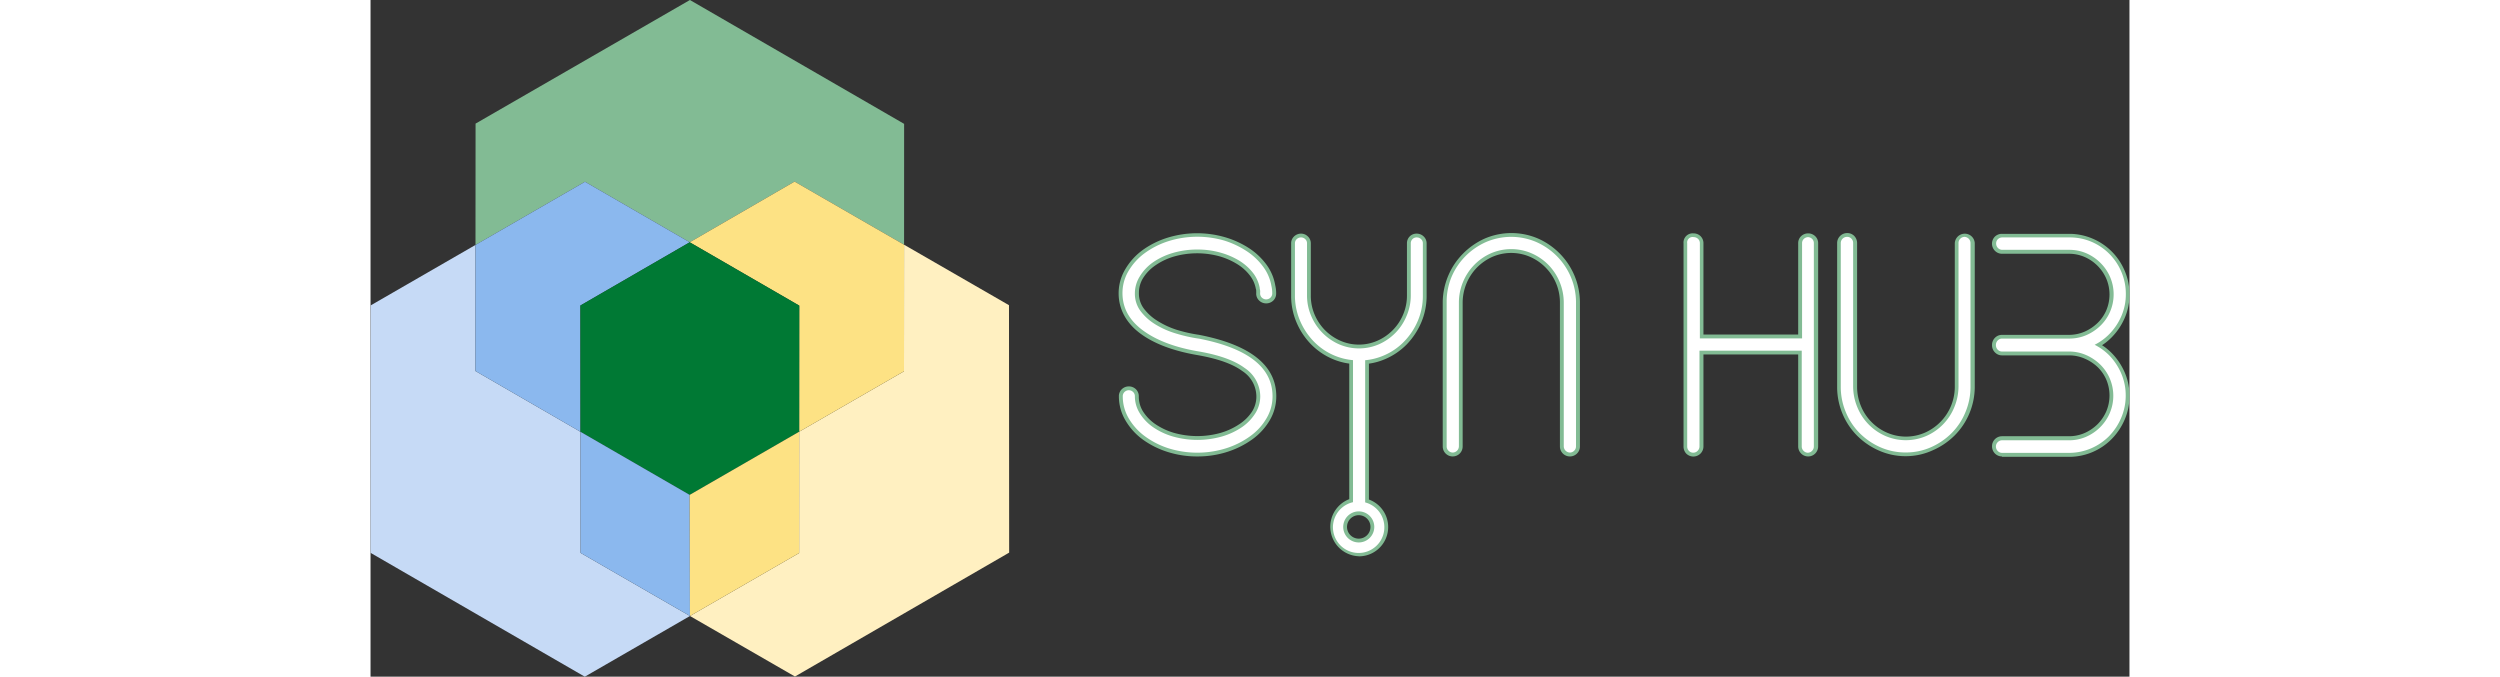 <svg width="133" height="36" xmlns="http://www.w3.org/2000/svg" viewBox="0 0 416.8 160.35"><rect x="0" y="0" width="416.8" height="160.35" fill="#333333" stroke="none"/><defs><style>.cls-1{fill:#fff0c1;}.cls-2{fill:#c6daf6;}.cls-3{fill:#82bb94;}.cls-4{fill:#fde284;}.cls-5{fill:#8bb8ee;}.cls-6{fill:#007934;}.cls-7{fill:#fff;}</style></defs><g id="Layer_2" data-name="Layer 2"><g id="SYN_Logo" data-name="SYN Logo"><polygon class="cls-1" points="151.33 130.95 151.29 72.32 126.43 57.99 126.41 87.98 101.57 102.3 101.56 131.05 75.69 145.97 100.57 160.31 151.33 130.95"/><polygon class="cls-2" points="49.75 102.32 24.85 87.92 24.87 58.04 0.03 72.37 0 131 50.77 160.35 75.69 145.97 49.77 131.02 49.75 102.32"/><polygon class="cls-3" points="75.63 57.41 100.48 43.03 126.43 57.99 126.44 29.35 75.68 0 24.89 29.29 24.87 58.04 50.82 43.07 75.63 57.41"/><polygon class="cls-4" points="75.63 57.41 101.59 72.42 101.57 102.3 126.41 87.98 126.43 57.99 100.48 43.03 75.63 57.41"/><polygon class="cls-5" points="49.75 102.32 49.73 72.39 75.63 57.41 50.82 43.07 24.87 58.04 24.85 87.92 49.75 102.32"/><polygon class="cls-6" points="75.63 57.41 49.73 72.39 49.75 102.32 75.62 117.27 101.57 102.3 101.59 72.42 75.63 57.41"/><polygon class="cls-5" points="75.62 117.27 49.75 102.32 49.77 131.02 75.69 145.97 75.62 117.27"/><polygon class="cls-4" points="75.69 145.97 101.56 131.05 101.57 102.3 75.62 117.27 75.69 145.97"/><path class="cls-3" d="M195.94,108.16a22.89,22.89,0,0,1-7.19-1.11,20.49,20.49,0,0,1-5.9-3,14.84,14.84,0,0,1-4-4.5,11.16,11.16,0,0,1-1.52-5.62,2.28,2.28,0,0,1,.72-1.73,2.42,2.42,0,0,1,3.28,0,2.29,2.29,0,0,1,.72,1.73,6.66,6.66,0,0,0,1,3.57,10.51,10.51,0,0,0,2.92,3,15.64,15.64,0,0,0,4.45,2.08,20.43,20.43,0,0,0,11,0,16,16,0,0,0,4.49-2.09,10.34,10.34,0,0,0,3-3,6.65,6.65,0,0,0,1-3.57,7.23,7.23,0,0,0-3.34-6c-2.34-1.73-6-3-11-3.84-5.55-1-10-2.68-13.24-5.11s-5.06-5.71-5.06-9.46a11.11,11.11,0,0,1,1.52-5.62,15,15,0,0,1,4-4.51,20.49,20.49,0,0,1,5.9-3,23.74,23.74,0,0,1,13.79-.17,21.7,21.7,0,0,1,5.6,2.54,15.94,15.94,0,0,1,4.18,3.9,11.55,11.55,0,0,1,2.13,5,8,8,0,0,1,.21,1.88,2.29,2.29,0,0,1-.72,1.73,2.4,2.4,0,0,1-1.64.63,2.35,2.35,0,0,1-1.64-.64,2.23,2.23,0,0,1-.73-1.72,4.52,4.52,0,0,0,0-.53c0-.19,0-.37-.09-.57a7.22,7.22,0,0,0-1.47-3.23,11,11,0,0,0-3-2.65A16.61,16.61,0,0,0,201,60.69a20,20,0,0,0-10.62.1A15.25,15.25,0,0,0,186,62.87a10.26,10.26,0,0,0-2.92,3,6.61,6.61,0,0,0-1,3.57,5.93,5.93,0,0,0,1.16,3.67,11.74,11.74,0,0,0,3.23,2.92A19.82,19.82,0,0,0,191,78.14a35.09,35.09,0,0,0,5.31,1.2c12.19,2.36,18.32,7.26,18.32,14.58a11.16,11.16,0,0,1-1.52,5.62,14.77,14.77,0,0,1-4.08,4.51,21.18,21.18,0,0,1-5.93,3A22.89,22.89,0,0,1,195.94,108.16Z"/><path class="cls-3" d="M234.17,131.81a7,7,0,0,1-2.25-13.53V86.16a15.4,15.4,0,0,1-4-1.11,15.94,15.94,0,0,1-5.09-3.5,16.87,16.87,0,0,1-3.42-5.18,16,16,0,0,1-1.26-6V57.66a2.22,2.22,0,0,1,.72-1.66,2.37,2.37,0,0,1,1.64-.64,2.27,2.27,0,0,1,1.57.64,2.19,2.19,0,0,1,.73,1.66V70a11.5,11.5,0,0,0,.89,4.52,12.06,12.06,0,0,0,2.45,3.7,11.89,11.89,0,0,0,3.64,2.51,10.92,10.92,0,0,0,8.82,0,11.69,11.69,0,0,0,6.08-6.21,11.4,11.4,0,0,0,.9-4.52V57.66a2.29,2.29,0,0,1,.66-1.64,2.27,2.27,0,0,1,1.63-.66,2.35,2.35,0,0,1,1.64.64,2.19,2.19,0,0,1,.73,1.66V70.33l0,.06a15.91,15.91,0,0,1-1.26,6,17.27,17.27,0,0,1-3.41,5.18,15.88,15.88,0,0,1-5.1,3.5,14.78,14.78,0,0,1-3.9,1.1v32.2a6.94,6.94,0,0,1-2.41,13.46Zm0-9.73a2.78,2.78,0,1,0,2.78,2.78A2.78,2.78,0,0,0,234.17,122.08Z"/><path class="cls-3" d="M284.2,108.16a2.37,2.37,0,0,1-2.36-2.36v-34a11.81,11.81,0,0,0-7.08-10.94,11.27,11.27,0,0,0-8.92,0,12.16,12.16,0,0,0-3.67,2.55,12,12,0,0,0-3.38,8.39v34a2.34,2.34,0,0,1-.69,1.67,2.37,2.37,0,0,1-1.67.69,2.36,2.36,0,0,1-2.36-2.36V71.44a16.6,16.6,0,0,1,1.26-6,16.42,16.42,0,0,1,3.49-5.28A17,17,0,0,1,264,56.54a16,16,0,0,1,12.69,0,16.77,16.77,0,0,1,5.14,3.57,16.61,16.61,0,0,1,4.75,11.32V105.8a2.31,2.31,0,0,1-.7,1.67A2.35,2.35,0,0,1,284.2,108.16Z"/><path class="cls-3" d="M340.66,108.16a2.32,2.32,0,0,1-1.67-.7,2.39,2.39,0,0,1-.69-1.73V84H315.85v21.74a2.39,2.39,0,0,1-.69,1.73,2.39,2.39,0,0,1-3.4,0,2.44,2.44,0,0,1-.63-1.71V57.66a2.17,2.17,0,0,1,2.36-2.36,2.36,2.36,0,0,1,1.64.63,2.32,2.32,0,0,1,.72,1.73V79.27H338.3V57.66a2.27,2.27,0,0,1,.72-1.72,2.42,2.42,0,0,1,3.28,0,2.24,2.24,0,0,1,.73,1.72v48.07a2.4,2.4,0,0,1-.7,1.74A2.34,2.34,0,0,1,340.66,108.16Z"/><path class="cls-3" d="M363.83,108.1a15.56,15.56,0,0,1-6.37-1.32,16.91,16.91,0,0,1-5.18-3.52,16.25,16.25,0,0,1-3.5-5.26,16.49,16.49,0,0,1-1.25-6V57.59a2.37,2.37,0,0,1,2.36-2.36,2.29,2.29,0,0,1,1.73.72,2.4,2.4,0,0,1,.64,1.64v34a11.9,11.9,0,0,0,.9,4.6,11.73,11.73,0,0,0,6.18,6.33,11.26,11.26,0,0,0,9,0,11.89,11.89,0,0,0,7.07-10.93v-34a2.37,2.37,0,0,1,4.73,0V91.91l0,0a16.46,16.46,0,0,1-1.25,6,16.25,16.25,0,0,1-3.5,5.26,16.91,16.91,0,0,1-5.18,3.52A15.34,15.34,0,0,1,363.83,108.1Z"/><path class="cls-3" d="M386.59,108.16a2.33,2.33,0,0,1-1.66-.69,2.4,2.4,0,0,1-.7-1.74,2.37,2.37,0,0,1,2.36-2.36h15.83a9.21,9.21,0,0,0,3.75-.76,10.24,10.24,0,0,0,3.06-2.08,9.92,9.92,0,0,0,2.08-3.07,9.61,9.61,0,0,0,0-7.49,9.43,9.43,0,0,0-2.07-3,10.45,10.45,0,0,0-3.07-2,9.21,9.21,0,0,0-3.75-.76H386.59a2.28,2.28,0,0,1-1.66-.7,2.36,2.36,0,0,1-.7-1.73,2.4,2.4,0,0,1,.7-1.74,2.31,2.31,0,0,1,1.66-.69h15.83a9.38,9.38,0,0,0,3.75-.76,10.54,10.54,0,0,0,3.07-2.06,9.33,9.33,0,0,0,2.07-3,9.61,9.61,0,0,0,0-7.49,9.94,9.94,0,0,0-5.14-5.15,9.38,9.38,0,0,0-3.75-.76H386.59a2.31,2.31,0,0,1-1.66-.69,2.38,2.38,0,0,1,0-3.39,2.38,2.38,0,0,1,1.64-.64H402.8a14.14,14.14,0,0,1,5.25,1.13,14.27,14.27,0,0,1,7.61,7.61,14.06,14.06,0,0,1,1.14,5.63,13.85,13.85,0,0,1-1.14,5.6,15.07,15.07,0,0,1-3.06,4.54,13.19,13.19,0,0,1-2.3,1.88,13.61,13.61,0,0,1,2.3,1.87,15,15,0,0,1,3.06,4.55,13.81,13.81,0,0,1,1.14,5.6,14,14,0,0,1-1.14,5.62,14.89,14.89,0,0,1-3.06,4.58,14.17,14.17,0,0,1-9.79,4.23H386.59Z"/><path class="cls-7" d="M185.46,62.13a16.33,16.33,0,0,1,4.7-2.2,20.44,20.44,0,0,1,5.78-.8,19.84,19.84,0,0,1,5.34.7,17.89,17.89,0,0,1,4.51,1.9,12.33,12.33,0,0,1,3.27,2.87,8.14,8.14,0,0,1,1.64,3.61c0,.22.07.44.1.63s0,.42,0,.64a1.38,1.38,0,0,0,.43,1.07,1.52,1.52,0,0,0,1,.4,1.5,1.5,0,0,0,1-.4,1.39,1.39,0,0,0,.44-1.07,7.41,7.41,0,0,0-.2-1.74,10.65,10.65,0,0,0-2-4.6,14.93,14.93,0,0,0-3.94-3.68A20.84,20.84,0,0,0,202.28,57a22.92,22.92,0,0,0-13.25.16,19.69,19.69,0,0,0-5.64,2.87,14.21,14.21,0,0,0-3.81,4.25,10.22,10.22,0,0,0-1.4,5.17q0,5.2,4.71,8.74t12.85,5q7.68,1.26,11.38,4a8.15,8.15,0,0,1,3.71,6.75,7.6,7.6,0,0,1-1.17,4,11.26,11.26,0,0,1-3.2,3.3,16.69,16.69,0,0,1-4.74,2.2,21.28,21.28,0,0,1-11.56,0,16.07,16.07,0,0,1-4.7-2.2,11.14,11.14,0,0,1-3.17-3.3,7.6,7.6,0,0,1-1.17-4,1.37,1.37,0,0,0-.44-1.07,1.45,1.45,0,0,0-1-.4,1.47,1.47,0,0,0-1,.4,1.4,1.4,0,0,0-.43,1.07,10.27,10.27,0,0,0,1.4,5.17,14.06,14.06,0,0,0,3.81,4.24A19.44,19.44,0,0,0,189,106.2a22.85,22.85,0,0,0,13.82,0,19.88,19.88,0,0,0,5.67-2.87,13.65,13.65,0,0,0,3.84-4.24,10.18,10.18,0,0,0,1.41-5.17q0-10.29-17.5-13.69h-.06A35.91,35.91,0,0,1,190.77,79a20.28,20.28,0,0,1-4.85-2.17,12.41,12.41,0,0,1-3.47-3.14,6.85,6.85,0,0,1-1.33-4.2,7.6,7.6,0,0,1,1.17-4A11.05,11.05,0,0,1,185.46,62.13Z"/><path class="cls-7" d="M247.9,56.26a1.35,1.35,0,0,0-1,.4,1.37,1.37,0,0,0-.4,1V70a12.2,12.2,0,0,1-1,4.87,12.56,12.56,0,0,1-2.63,4A12.75,12.75,0,0,1,239,81.56a11.9,11.9,0,0,1-9.55,0,12.71,12.71,0,0,1-6.54-6.68,12.2,12.2,0,0,1-1-4.87V57.66a1.29,1.29,0,0,0-.43-1,1.4,1.4,0,0,0-1-.4,1.47,1.47,0,0,0-1,.4,1.32,1.32,0,0,0-.43,1V70.21s0,0,0,.06A15.15,15.15,0,0,0,220.26,76a16,16,0,0,0,3.24,4.9,14.71,14.71,0,0,0,4.81,3.31,14.46,14.46,0,0,0,4.5,1.13V119a6.09,6.09,0,1,0,2.88.05V85.36a14.52,14.52,0,0,0,4.43-1.13,14.71,14.71,0,0,0,4.81-3.31,16,16,0,0,0,3.24-4.9,15,15,0,0,0,1.19-5.75s0,0,0-.06V57.66a1.29,1.29,0,0,0-.43-1A1.46,1.46,0,0,0,247.9,56.26Zm-10.05,68.6a3.68,3.68,0,1,1-3.68-3.68A3.68,3.68,0,0,1,237.85,124.86Z"/><path class="cls-7" d="M284.47,65.74a15.68,15.68,0,0,0-3.31-5,15.91,15.91,0,0,0-4.87-3.37,15.13,15.13,0,0,0-12,0,15.91,15.91,0,0,0-4.87,3.37,15.68,15.68,0,0,0-3.31,5A15.43,15.43,0,0,0,255,71.55s0,0,0,.07V105.8a1.4,1.4,0,0,0,.43,1,1.43,1.43,0,0,0,1,.44,1.5,1.5,0,0,0,1.47-1.47v-34a12.82,12.82,0,0,1,3.64-9,12.63,12.63,0,0,1,3.94-2.74,12.12,12.12,0,0,1,9.64,0,12.69,12.69,0,0,1,4,2.74,12.86,12.86,0,0,1,3.63,9v34a1.5,1.5,0,0,0,1.47,1.47,1.43,1.43,0,0,0,1-.44,1.4,1.4,0,0,0,.43-1V71.62s0-.05,0-.07A15.43,15.43,0,0,0,284.47,65.74Z"/><path class="cls-7" d="M340.66,56.19a1.5,1.5,0,0,0-1,.4,1.4,1.4,0,0,0-.44,1.07V80.18l-.06,0H315V57.66a1.4,1.4,0,0,0-.44-1.07,1.5,1.5,0,0,0-1-.4A1.3,1.3,0,0,0,312,57.66v48.07a1.54,1.54,0,0,0,.4,1.1,1.39,1.39,0,0,0,1.07.44,1.41,1.41,0,0,0,1-.44,1.48,1.48,0,0,0,.44-1.1V83.1h24.23v22.64a1.48,1.48,0,0,0,.44,1.1,1.41,1.41,0,0,0,1,.44,1.43,1.43,0,0,0,1-.44,1.48,1.48,0,0,0,.43-1.1V57.66a1.39,1.39,0,0,0-.43-1.07A1.52,1.52,0,0,0,340.66,56.19Z"/><path class="cls-7" d="M377.72,56.13a1.42,1.42,0,0,0-1,.43,1.4,1.4,0,0,0-.43,1v34a12.91,12.91,0,0,1-1,4.94,12.63,12.63,0,0,1-6.64,6.81,12.21,12.21,0,0,1-9.68,0,12.6,12.6,0,0,1-6.65-6.81,12.91,12.91,0,0,1-1-4.94v-34a1.45,1.45,0,0,0-.4-1,1.37,1.37,0,0,0-1.07-.43,1.47,1.47,0,0,0-1.46,1.46V91.78s0,0,0,.07a15.42,15.42,0,0,0,1.19,5.8,15.25,15.25,0,0,0,3.3,5,16.12,16.12,0,0,0,4.91,3.34,14.79,14.79,0,0,0,6,1.23,14.63,14.63,0,0,0,5.94-1.23,16.12,16.12,0,0,0,4.91-3.34,15.25,15.25,0,0,0,3.3-5,15.42,15.42,0,0,0,1.19-5.8s0,0,0-.07V57.59a1.47,1.47,0,0,0-1.46-1.46Z"/><path class="cls-7" d="M412,84.2a13.26,13.26,0,0,0-3.45-2.5A13.06,13.06,0,0,0,412,79.19a14,14,0,0,0,2.87-4.27,12.92,12.92,0,0,0,1.07-5.24,13.22,13.22,0,0,0-1.07-5.28,13.34,13.34,0,0,0-7.15-7.14,13.07,13.07,0,0,0-5-1l-.08,0h-16a1.51,1.51,0,0,0-1,.4,1.39,1.39,0,0,0-.43,1.07,1.47,1.47,0,0,0,1.46,1.47h15.83a10.23,10.23,0,0,1,4.11.83,10.84,10.84,0,0,1,3.33,2.28,10.64,10.64,0,0,1,2.27,3.33,10.45,10.45,0,0,1,0,8.21,10.22,10.22,0,0,1-2.27,3.31,11.27,11.27,0,0,1-3.33,2.24,10.23,10.23,0,0,1-4.11.83H386.59a1.42,1.42,0,0,0-1,.44,1.46,1.46,0,0,0-.43,1.1,1.49,1.49,0,0,0,.43,1.1,1.41,1.41,0,0,0,1,.43h15.83a10.07,10.07,0,0,1,4.11.84,11.24,11.24,0,0,1,3.33,2.23,10.33,10.33,0,0,1,2.27,3.31,10.45,10.45,0,0,1,0,8.21,10.69,10.69,0,0,1-2.27,3.34,10.81,10.81,0,0,1-3.33,2.27,10.07,10.07,0,0,1-4.11.83H386.59a1.42,1.42,0,0,0-1,.44,1.4,1.4,0,0,0-.43,1,1.48,1.48,0,0,0,.43,1.1,1.42,1.42,0,0,0,1,.44h16.1a13.13,13.13,0,0,0,5-1.06,13.44,13.44,0,0,0,4.28-2.9A14.07,14.07,0,0,0,414.84,99a13.21,13.21,0,0,0,1.07-5.27,13,13,0,0,0-1.07-5.25A14.25,14.25,0,0,0,412,84.2Z"/></g></g></svg>